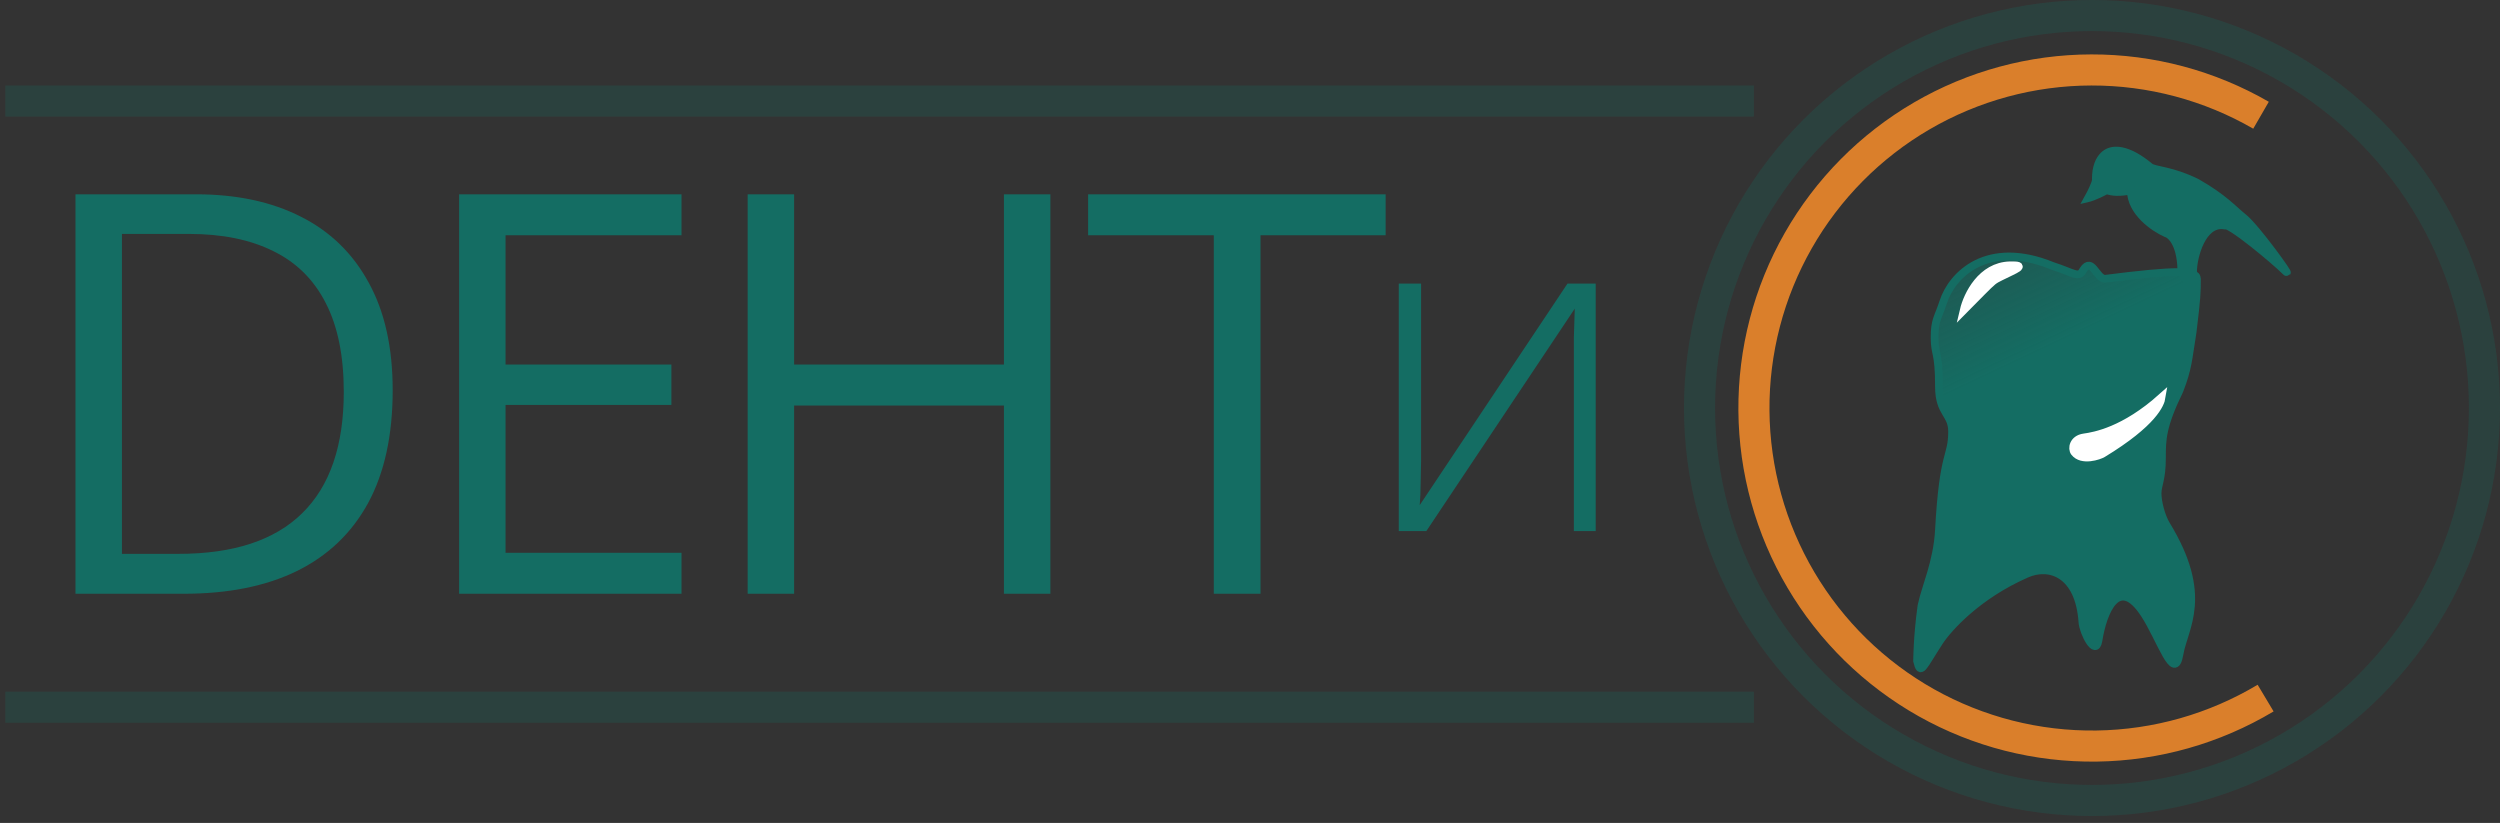 <svg width="240" height="79" viewBox="0 0 240 79" fill="none" xmlns="http://www.w3.org/2000/svg">
<rect x="0" y="0" width="240" height="79" fill="#333333" stroke="none"/>
<path d="M37.698 37.459C37.698 41.778 36.911 45.389 35.338 48.292C33.764 51.177 31.482 53.354 28.492 54.823C25.519 56.274 21.908 57 17.659 57H7.246V18.653H18.813C22.712 18.653 26.07 19.369 28.885 20.803C31.701 22.22 33.869 24.327 35.39 27.125C36.929 29.905 37.698 33.35 37.698 37.459ZM33.003 37.617C33.003 34.172 32.426 31.33 31.272 29.092C30.135 26.854 28.457 25.192 26.236 24.108C24.033 23.007 21.331 22.456 18.131 22.456H11.705V53.17H17.134C22.415 53.17 26.376 51.868 29.016 49.262C31.674 46.657 33.003 42.775 33.003 37.617ZM65.425 57H44.074V18.653H65.425V22.587H48.533V34.993H64.454V38.876H48.533V53.066H65.425V57ZM100.837 57H96.378V38.928H76.234V57H71.775V18.653H76.234V34.993H96.378V18.653H100.837V57ZM121.009 57H116.524V22.587H104.458V18.653H133.022V22.587H121.009V57Z" fill="#146D63"/>
<path d="M136.424 27.225V44.296C136.424 44.631 136.417 44.974 136.403 45.323C136.403 45.673 136.395 46.03 136.381 46.394C136.381 46.758 136.373 47.115 136.359 47.465C136.344 47.815 136.322 48.157 136.293 48.493L150.479 27.225H153.189V50.984H151.091V33.76C151.091 33.323 151.091 32.871 151.091 32.405C151.106 31.924 151.12 31.451 151.135 30.984C151.149 30.504 151.164 30.052 151.178 29.629L136.927 50.984H134.282V27.225H136.424Z" fill="#146D63"/>
<circle opacity="0.25" cx="200.831" cy="39.169" r="37.677" stroke="#146D63" stroke-width="2.984"/>
<path d="M217.499 67.016C212.592 69.953 206.997 71.542 201.278 71.621C195.56 71.7 189.923 70.266 184.937 67.466C179.951 64.665 175.794 60.597 172.886 55.673C169.978 50.749 168.422 45.144 168.377 39.425C168.332 33.707 169.799 28.078 172.629 23.108C175.459 18.139 179.552 14.006 184.493 11.127C189.434 8.248 195.048 6.726 200.767 6.715C206.485 6.703 212.106 8.203 217.058 11.063" stroke="#DA7F2B" stroke-width="2.984"/>
<path d="M186.142 37.123C186.142 39.699 187.401 39.699 187.401 41.416C187.401 43.991 186.562 43.133 186.142 50.859C185.971 54.005 184.854 56.291 184.464 58.156C184.044 61.161 184.044 63.464 184.044 63.464C184.38 64.881 184.56 64.086 186.18 61.6C187.02 60.312 189.835 57.158 194.536 55.098C196.774 54.096 199.61 55.098 199.915 59.735C199.98 60.716 201.169 63.055 201.441 61.536C201.888 58.697 203.349 55.098 205.867 58.961C207.424 61.349 208.73 65.607 209.224 62.824C209.644 60.249 212.162 57.244 207.965 50.376C207.488 49.596 207.126 48.204 207.126 47.371C207.126 46.513 207.546 46.083 207.546 43.937C207.546 42.22 207.546 40.932 209.224 37.498C210.064 35.352 210.064 34.494 210.483 31.918C210.903 28.484 210.903 28.055 210.903 26.767C210.903 25.909 208.805 25.909 202.09 26.767C201.25 26.767 200.831 24.621 199.991 25.909C199.572 26.767 199.068 26.177 197.054 25.533C190.759 22.957 187.401 26.391 186.562 28.967C186.053 30.53 185.723 30.684 185.723 32.401C185.723 34.118 186.142 33.689 186.142 37.123Z" fill="url(#paint0_linear_25_46)" stroke="#146D63" stroke-width="0.746"/>
<path d="M192.955 25.472C190.208 25.543 188.863 28.315 188.52 29.775L190.237 28.038C191.356 26.919 191.356 26.919 192.101 26.546L192.102 26.546C193.436 25.878 194.713 25.427 192.955 25.472Z" fill="white" stroke="white" stroke-width="0.746"/>
<path d="M200.063 41.995C201.113 41.848 203.927 41.353 207.519 38.142C207.42 38.758 206.744 40.579 201.865 43.548C201.53 43.752 199.867 44.341 199.15 43.427C198.866 43.066 199.015 42.142 200.063 41.995Z" fill="white" stroke="white" stroke-width="0.746"/>
<path d="M207.918 22.383C206.799 21.885 204.561 20.368 204.561 18.279C203.498 18.515 202.75 18.448 202.235 18.256C201.112 18.871 200.458 19.025 200.458 19.025C200.71 18.574 201.215 17.583 201.21 17.229C201.206 17.203 201.204 17.18 201.204 17.16C201.204 16.041 201.528 15.344 201.95 14.922C202.696 14.176 204.188 14.176 206.426 16.041C206.929 16.376 208.499 16.341 210.903 17.533C213.514 19.025 214.352 20.069 215.379 20.89C216.591 21.86 220.024 26.654 219.483 26.113C218.364 24.994 213.887 21.263 213.514 21.636C211.425 21.338 210.53 24.621 210.53 26.113C209.933 27.605 209.531 26.486 209.404 25.74C209.317 23.341 208.392 22.501 207.918 22.383Z" fill="#146D63"/>
<path d="M209.411 26.113C209.411 25.985 209.408 25.86 209.404 25.74M209.404 25.74C209.317 23.341 208.392 22.501 207.918 22.383C206.799 21.885 204.561 20.368 204.561 18.279C203.498 18.515 202.75 18.448 202.235 18.256M209.404 25.74C209.531 26.486 209.933 27.605 210.53 26.113C210.53 24.621 211.425 21.338 213.514 21.636C213.887 21.263 218.364 24.994 219.483 26.113C220.024 26.654 216.591 21.86 215.379 20.89C214.352 20.069 213.514 19.025 210.903 17.533C208.499 16.341 206.929 16.376 206.426 16.041C204.188 14.176 202.696 14.176 201.95 14.922C201.528 15.344 201.204 16.041 201.204 17.16C201.204 17.18 201.206 17.203 201.21 17.229M202.235 18.256C201.112 18.871 200.458 19.025 200.458 19.025C200.71 18.574 201.215 17.583 201.21 17.229M202.235 18.256C201.52 17.991 201.252 17.487 201.21 17.229" stroke="#146D63" stroke-width="0.746"/>
<line opacity="0.25" x1="168.376" y1="9.699" x2="0.508" y2="9.699" stroke="#146D63" stroke-width="2.984"/>
<line opacity="0.25" x1="168.376" y1="67.893" x2="0.508" y2="67.893" stroke="#146D63" stroke-width="2.984"/>
<defs>
<linearGradient id="paint0_linear_25_46" x1="189" y1="37" x2="176" y2="9.5" gradientUnits="userSpaceOnUse">
<stop stop-color="#146D63"/>
<stop offset="1" stop-color="#146D63" stop-opacity="0"/>
</linearGradient>
</defs>
</svg>
